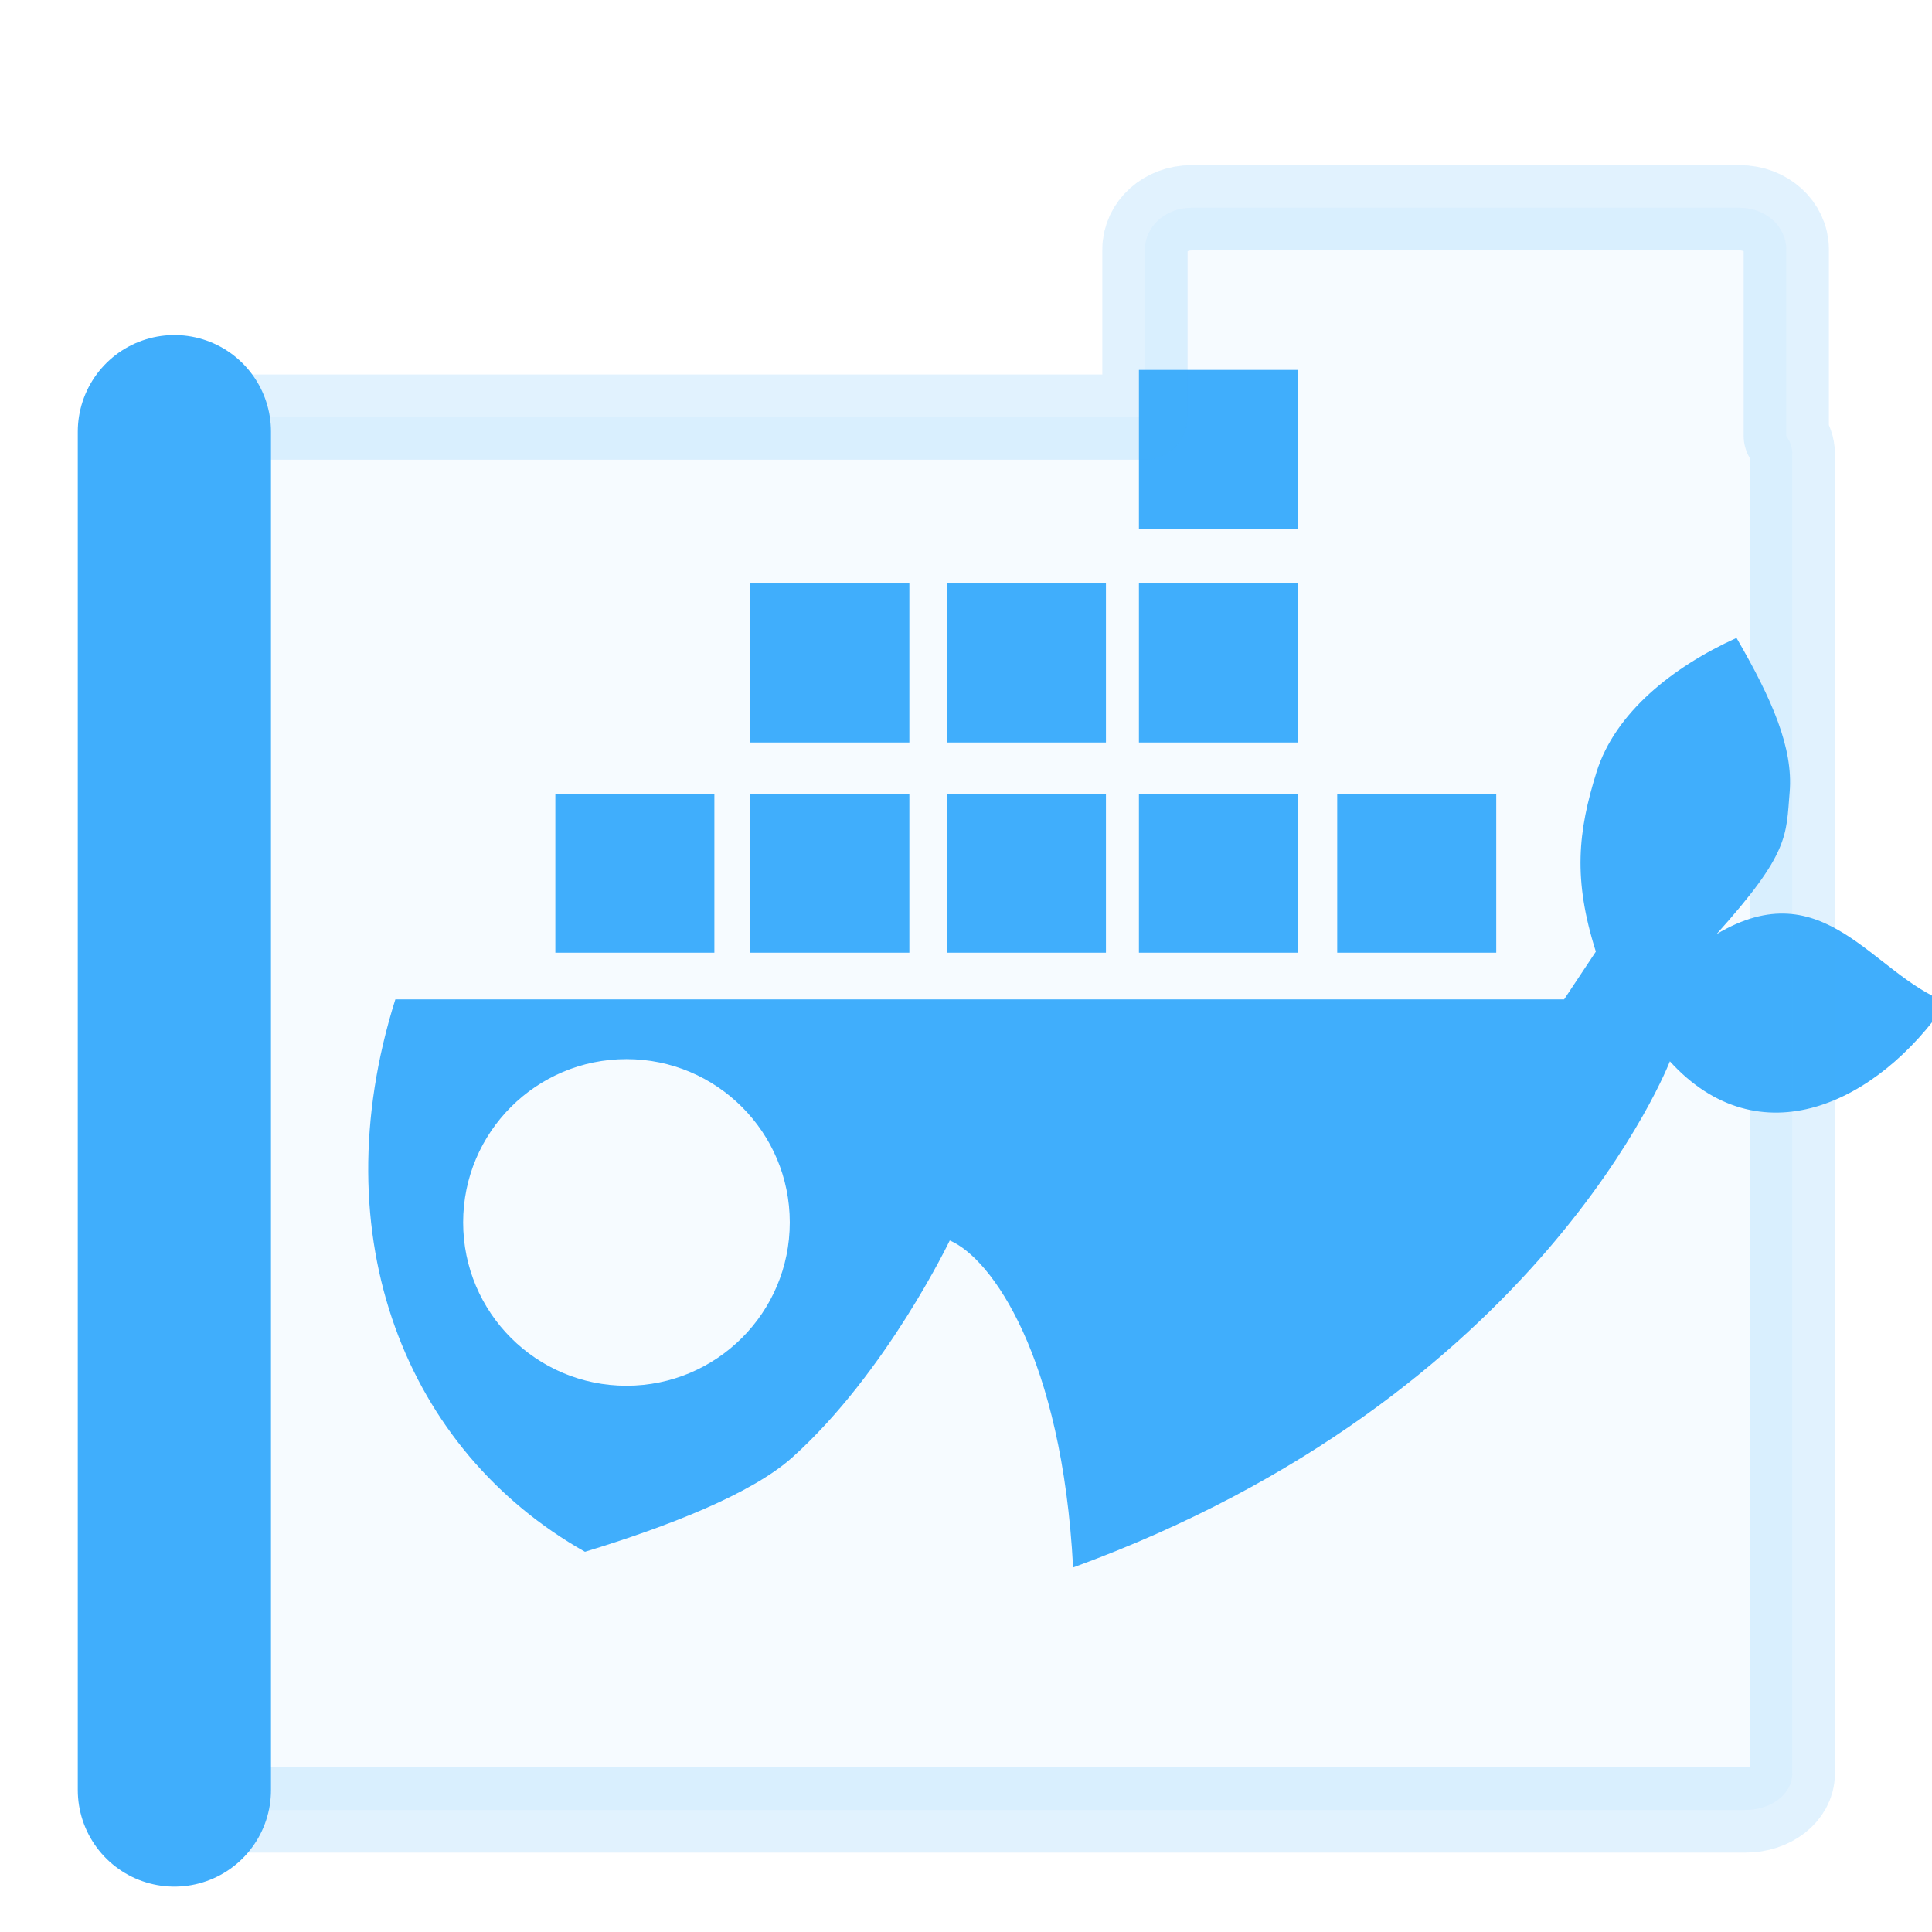 <?xml version="1.0" encoding="UTF-8" standalone="no"?>
<!-- Created with Inkscape (http://www.inkscape.org/) -->

<svg
   width="500"
   height="500"
   viewBox="0 0 500 500"
   version="1.1"
   id="svg1"
   inkscape:version="1.3.2 (091e20ef0f, 2023-11-25, custom)"
   sodipodi:docname="folder.docker.svg"
   xml:space="preserve"
   xmlns:inkscape="http://www.inkscape.org/namespaces/inkscape"
   xmlns:sodipodi="http://sodipodi.sourceforge.net/DTD/sodipodi-0.dtd"
   xmlns:xlink="http://www.w3.org/1999/xlink"
   xmlns="http://www.w3.org/2000/svg"
   xmlns:svg="http://www.w3.org/2000/svg"><sodipodi:namedview
     id="namedview1"
     pagecolor="#505050"
     bordercolor="#eeeeee"
     borderopacity="1"
     inkscape:showpageshadow="0"
     inkscape:pageopacity="0"
     inkscape:pagecheckerboard="0"
     inkscape:deskcolor="#505050"
     inkscape:document-units="px"
     inkscape:zoom="1"
     inkscape:cx="247.5"
     inkscape:cy="265.5"
     inkscape:window-width="1362"
     inkscape:window-height="744"
     inkscape:window-x="0"
     inkscape:window-y="20"
     inkscape:window-maximized="1"
     inkscape:current-layer="layer4"
     showguides="true"><sodipodi:guide
       position="250.025,350.607"
       orientation="-1,0.007"
       id="guide30"
       inkscape:locked="false" /><sodipodi:guide
       position="66.397,247.9"
       orientation="0,-1"
       id="guide53"
       inkscape:locked="false" /><sodipodi:guide
       position="221.36,127.713"
       orientation="0,-1"
       id="guide5"
       inkscape:locked="false" /><sodipodi:guide
       position="96.959,117.651"
       orientation="1,0"
       id="guide6"
       inkscape:locked="false" /><sodipodi:guide
       position="400.643,118.566"
       orientation="1,0"
       id="guide7"
       inkscape:locked="false" /></sodipodi:namedview><defs
     id="defs1"><linearGradient
       id="swatch61"
       inkscape:swatch="solid"><stop
         style="stop-color:#5090d0;stop-opacity:1;"
         offset="0"
         id="stop61" /></linearGradient><linearGradient
       id="swatch30"
       inkscape:swatch="solid"><stop
         style="stop-color:#f9f9f9;stop-opacity:1;"
         offset="0"
         id="stop30" /></linearGradient><inkscape:perspective
       sodipodi:type="inkscape:persp3d"
       inkscape:vp_x="44.06818 : 315.96746 : 1"
       inkscape:vp_y="0 : 1000 : 0"
       inkscape:vp_z="480.74134 : 298.68846 : 1"
       inkscape:persp3d-origin="250 : 166.66667 : 1"
       id="perspective17" /><inkscape:perspective
       sodipodi:type="inkscape:persp3d"
       inkscape:vp_x="44.06818 : 315.96746 : 1"
       inkscape:vp_y="0 : 1000 : 0"
       inkscape:vp_z="480.74134 : 298.68846 : 1"
       inkscape:persp3d-origin="250 : 166.66667 : 1"
       id="perspective17-2" /><inkscape:perspective
       sodipodi:type="inkscape:persp3d"
       inkscape:vp_x="44.06818 : 315.96746 : 1"
       inkscape:vp_y="0 : 1000 : 0"
       inkscape:vp_z="480.74134 : 298.68846 : 1"
       inkscape:persp3d-origin="250 : 166.66667 : 1"
       id="perspective17-0" /><inkscape:perspective
       sodipodi:type="inkscape:persp3d"
       inkscape:vp_x="44.06818 : 315.96746 : 1"
       inkscape:vp_y="0 : 1000 : 0"
       inkscape:vp_z="480.74134 : 298.68846 : 1"
       inkscape:persp3d-origin="250 : 166.66667 : 1"
       id="perspective17-3" /><inkscape:perspective
       sodipodi:type="inkscape:persp3d"
       inkscape:vp_x="44.06818 : 315.96746 : 1"
       inkscape:vp_y="0 : 1000 : 0"
       inkscape:vp_z="480.74134 : 298.68846 : 1"
       inkscape:persp3d-origin="250 : 166.66667 : 1"
       id="perspective17-1" /></defs><g
     inkscape:label="Layer 1"
     inkscape:groupmode="layer"
     id="layer1"><g
       inkscape:groupmode="layer"
       id="layer4"
       inkscape:label="Layer 2"
       transform="matrix(0.843,0,0,0.843,85.208,46.443)"
       style="display:inline"><path
         id="path1"
         style="fill:#40aefc;fill-opacity:1;stroke:none;stroke-width:50;stroke-linejoin:bevel;stroke-opacity:1;paint-order:markers fill stroke"
         d="m 432.025,140.742 c -19.557,8.898 -37.242,22.915 -42.961,41.172 -5.719,18.257 -7.279,32.908 -0.217,55.135 l -9.736,14.66 H 20.297 c -23.02,73.105 3.357,138.649 58.211,169.59 25.193,-7.685 51.084,-17.688 63.689,-29.008 28.906,-25.958 48.299,-66.562 48.299,-66.562 12.886,5.469 34.45,35.781 37.869,100.385 143.71,-52.386 183.203,-155.383 183.203,-155.383 27.318,30.001 63.536,13.304 85.035,-18.129 -22.796,-8.5 -37.547,-40.665 -70.693,-20.922 22.459,-24.971 21.316,-30.184 22.438,-43.619 1.122,-13.435 -5.308,-28.363 -16.322,-47.318 z M 91.246,270.051 c 27.691,-1.2e-4 50.139,22.448 50.139,50.139 -9.6e-4,27.69 -22.449,50.137 -50.139,50.137 -27.69,1.2e-4 -50.138,-22.447 -50.139,-50.137 -1.15e-4,-27.691 22.448,-50.139 50.139,-50.139 z"
         sodipodi:nodetypes="csccccscccccscccccc" /><rect
         style="fill:#40aefc;fill-opacity:1;stroke:none;stroke-width:50;stroke-linejoin:bevel;stroke-opacity:1;paint-order:markers fill stroke"
         id="rect2"
         width="48.82"
         height="48.82"
         x="69.416"
         y="188.563" /><use
         x="0"
         y="0"
         xlink:href="#rect2"
         id="use2"
         transform="translate(59.857)" /><use
         x="0"
         y="0"
         xlink:href="#use2"
         id="use3"
         transform="translate(60.351)" /><use
         x="0"
         y="0"
         xlink:href="#use3"
         id="use4"
         transform="translate(58.948)" /><use
         x="0"
         y="0"
         xlink:href="#use4"
         id="use5"
         transform="translate(60.874)" /><use
         x="0"
         y="0"
         xlink:href="#use2"
         id="use6"
         transform="translate(0,-64.53)" /><use
         x="0"
         y="0"
         xlink:href="#use3"
         id="use7"
         transform="translate(0,-64.53)" /><use
         x="0"
         y="0"
         xlink:href="#use4"
         id="use8"
         transform="translate(0,-64.53)" /><use
         x="0"
         y="0"
         xlink:href="#use8"
         id="use9"
         transform="translate(0,-65.562)" /></g><g
       inkscape:label="Layer 1"
       id="layer1-0"
       transform="translate(1.151,13.124)"
       style="display:inline"><path
         id="rect53-0"
         style="opacity:0.157;fill:#40aefc;fill-opacity:0.314;fill-rule:nonzero;stroke:#40aefc;stroke-width:22.062;stroke-linecap:butt;stroke-linejoin:round;stroke-dasharray:none;stroke-opacity:1;paint-order:markers fill stroke"
         d="m 462.687,104.22 c 0,-1.649 -0.591,-3.173 -1.547,-4.518 v -48.27 c 0,-5.973 -5.364,-10.781 -12.025,-10.781 H 307.184 c -6.662,0 -12.023,4.808 -12.023,10.781 v 43.391 H 51.088 c -6.721,0 -12.131,4.191 -12.131,9.396 v 341.684 c 0,5.205 5.41,9.395 12.131,9.395 H 450.557 c 6.721,0 12.131,-4.189 12.131,-9.395 z" /><path
         style="fill:none;stroke:#40aefc;stroke-width:50;stroke-linecap:round;stroke-linejoin:bevel;stroke-opacity:1;paint-order:markers fill stroke"
         d="M 43.979,450.132 V 98.591"
         id="path1-8" /></g></g></svg>
